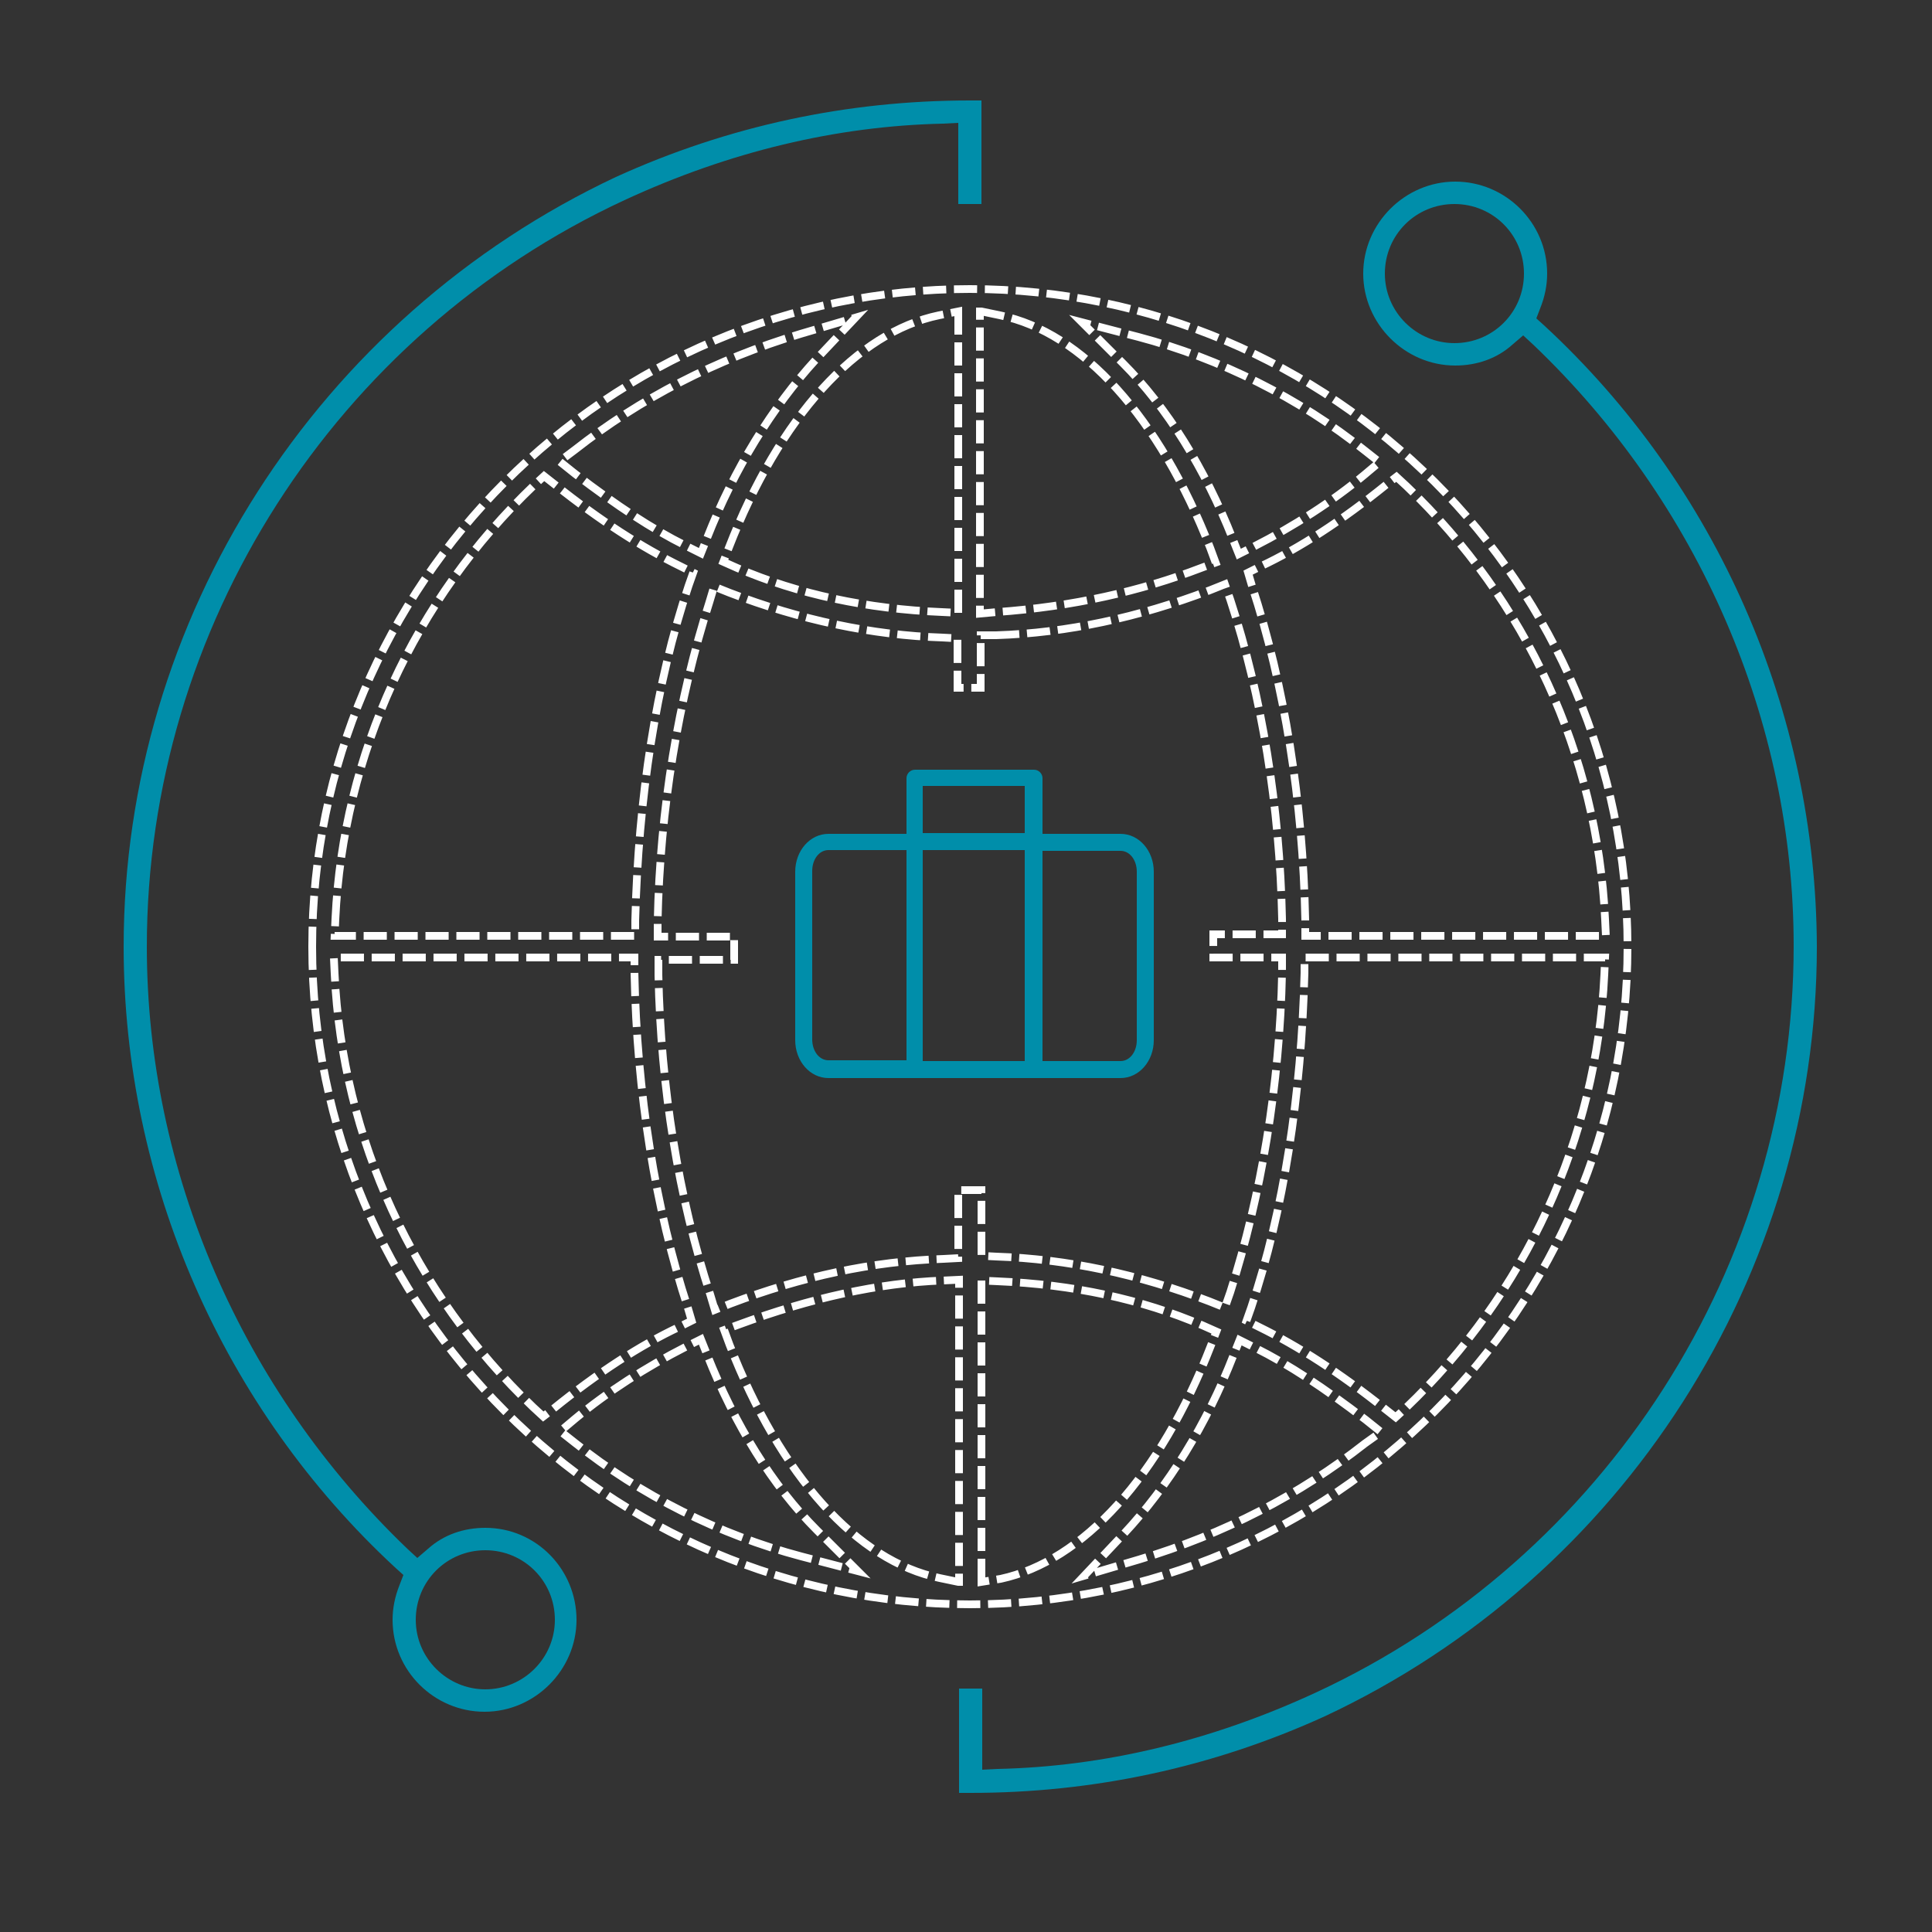 <?xml version="1.0" encoding="UTF-8" standalone="no"?>
<!-- Generator: Adobe Illustrator 21.0.2, SVG Export Plug-In . SVG Version: 6.00 Build 0)  -->

<svg
   xmlns:dc="http://purl.org/dc/elements/1.1/"
   xmlns:cc="http://creativecommons.org/ns#"
   xmlns:rdf="http://www.w3.org/1999/02/22-rdf-syntax-ns#"
   xmlns:svg="http://www.w3.org/2000/svg"
   xmlns="http://www.w3.org/2000/svg"
   xmlns:sodipodi="http://sodipodi.sourceforge.net/DTD/sodipodi-0.dtd"
   xmlns:inkscape="http://www.inkscape.org/namespaces/inkscape"
   version="1.1"
   id="Layer_1"
   x="0px"
   y="0px"
   viewBox="0 0 250 250"
   style="enable-background:new 0 0 250 250;"
   xml:space="preserve"
   inkscape:version="0.91 r13725"
   sodipodi:docname="digital-transformation.svg"><rect x="0" y="0" width="250" height="250" fill="#333333" stroke="none"/><defs
     id="defs17" /><sodipodi:namedview
     pagecolor="#ffffff"
     bordercolor="#666666"
     borderopacity="1"
     objecttolerance="10"
     gridtolerance="10"
     guidetolerance="10"
     inkscape:pageopacity="0"
     inkscape:pageshadow="2"
     inkscape:window-width="1366"
     inkscape:window-height="722"
     id="namedview15"
     showgrid="false"
     inkscape:zoom="1.28"
     inkscape:cx="121.87121"
     inkscape:cy="49.775845"
     inkscape:window-x="0"
     inkscape:window-y="22"
     inkscape:window-maximized="1"
     inkscape:current-layer="g5" /><style
     type="text/css"
     id="style3">
	.st0{fill:#008EAA;}
	.st1{fill:#444444;}
</style><g
     id="g5"><path
       class="st0"
       d="M199.8,42.1l-1-0.9l0.5-1.3c0.6-1.5,0.9-3,0.9-4.5c0-6.6-5.4-11.9-11.9-11.9s-11.9,5.4-11.9,11.9   s5.4,11.9,11.9,11.9c2.8,0,5.4-0.9,7.4-2.7l1.4-1.2l1.3,1.2c21.4,20.4,33.7,48.7,33.7,77.8c0,41.3-24.3,79.2-61.8,96.6   c-13.6,6.3-27.5,9.6-41.2,9.9l-2,0.1v-10.5h-3V232h1.5c15.9,0,31.3-3.3,45.8-9.9c38.7-18.1,63.7-57.2,63.7-99.6   C235,92.1,222.2,62.8,199.8,42.1z M188.2,44.4c-4.9,0-9-4-9-9s4-9,9-9s9,4,9,9S193.2,44.4,188.2,44.4z"
       id="path7" /><path
       class="st0"
       d="M62.8,197.7c-2.8,0-5.4,0.9-7.4,2.7l-1.4,1.2l-1.3-1.2C31.3,179.9,19,151.6,19,122.5   c0-41.3,24.3-79.2,61.8-96.6c13.6-6.3,27.5-9.6,41.2-9.9l2-0.1v10.5h3V13h-1.5c-15.9,0-31.3,3.3-45.8,9.9C41,41.1,16,80.1,16,122.5   c0,30.4,12.8,59.7,35.2,80.4l1,0.9l-0.5,1.3c-0.6,1.5-0.9,3-0.9,4.5c0,6.6,5.4,11.9,11.9,11.9s11.9-5.4,11.9-11.9   S69.4,197.7,62.8,197.7z M62.8,218.6c-4.9,0-9-4-9-9s4-9,9-9s9,4,9,9S67.7,218.6,62.8,218.6z"
       id="path9" /><path
       class="st1"
       d="M40.4,122.5c0,46.9,38.2,85.1,85.1,85.1s85.1-38.2,85.1-85.1s-38.2-85.1-85.1-85.1S40.4,75.6,40.4,122.5z    M124,40.3v39l-2.1-0.1c-9.7-0.4-18.6-2.3-26.5-5.7l-1.8-0.8l0.7-1.8c6.6-17,16.6-27.9,27.2-30.1L124,40.3z M74.4,58.2   c8.4-6.6,18.2-11.7,29.2-15l7.1-2.1l-5.1,5.4C99.9,52.7,95,60.7,91.5,69.6l-0.8,2l-2-1c-4.4-2.2-8.8-5.1-14.3-9.3l-2-1.6L74.4,58.2   z M43.4,118.9c1-21.3,10.2-41.3,25.7-56.1l1.3-1.2l1.4,1.1c5.9,4.7,11.2,8.1,16.3,10.6l1.6,0.8l-0.6,1.7   c-4.2,12.5-6.5,27.4-6.9,43.3l0,2H43.3L43.4,118.9z M70.3,183.3l-1.3-1.2c-15.5-14.8-24.7-34.7-25.7-56.1l-0.1-2.1h38.9l0,2   c0.3,15.5,2.7,30.5,6.9,43.3l0.5,1.7l-1.6,0.8c-5.1,2.4-10.5,5.9-16.3,10.6L70.3,183.3z M103.7,201.4c-10.6-2.8-20.8-7.9-29.3-14.7   l-1.9-1.5l1.9-1.6c4.2-3.5,9.2-6.7,14.3-9.3l2-1l0.8,2c3.6,9.1,8.5,17,14.2,22.7l5.3,5.3L103.7,201.4z M124,204.7l-2.4-0.5   c-10.7-2.2-20.6-13.2-27.2-30.2l-0.7-1.9l1.9-0.7c9.2-3.4,18.1-5.4,26.4-5.7l2.1-0.1V204.7z M127,204.7v-39l2.1,0.1   c9.7,0.4,18.6,2.3,26.5,5.7l1.8,0.8l-0.7,1.8c-6.6,17-16.6,27.9-27.2,30.2L127,204.7z M176.6,186.8c-8.4,6.6-18.2,11.7-29.2,15   l-7.1,2.1l5.1-5.4c5.8-6.2,10.7-14.1,14.2-23.1l0.8-2l2,1c4.4,2.2,8.8,5.1,14.3,9.3l2,1.6L176.6,186.8z M207.6,126.1   c-1,21.3-10.2,41.3-25.7,56.1l-1.3,1.2l-1.4-1.1c-5.9-4.7-11.2-8.1-16.3-10.6l-1.6-0.8l0.6-1.7c4.2-12.5,6.5-27.4,6.9-43.3l0-2   h38.9L207.6,126.1z M180.7,61.7l1.3,1.2c15.5,14.8,24.7,34.7,25.7,56.1l0.1,2.1h-38.9l0-2c-0.3-15.5-2.7-30.5-6.9-43.3l-0.5-1.7   l1.6-0.8c5.1-2.4,10.5-5.9,16.3-10.6L180.7,61.7z M147.3,43.6c10.6,2.8,20.8,7.9,29.3,14.7l1.9,1.5l-1.9,1.6   c-4.2,3.5-9.2,6.7-14.3,9.3l-2,1l-0.8-2c-3.6-9.1-8.5-17-14.2-22.7l-5.3-5.3L147.3,43.6z M127,40.3l2.4,0.5   c10.7,2.2,20.6,13.2,27.2,30.1l0.7,1.9l-1.9,0.7c-7.8,3-16.6,5-26.4,5.7l-2.2,0.2V40.3z M128.9,82.2c9.2-0.3,18.4-2.3,27.6-5.8   l2-0.8l0.7,2c4.1,12.5,6.4,26.8,6.7,41.3l0,2H157v3h8.9l0,2c-0.3,14.5-2.7,28.8-6.7,41.3l-0.7,2l-2-0.8c-9.1-3.5-18.4-5.5-27.6-5.8   l-1.9-0.1V154h-3v8.8l-1.9,0.1c-9.2,0.3-18.4,2.3-27.6,5.8l-2,0.8l-0.6-2c-4.1-12.5-6.4-26.8-6.7-41.3l0-2H95v-3h-9.9l0-2   c0.3-14.5,2.7-28.8,6.7-41.3l0.6-2l2,0.8c9.1,3.5,18.4,5.5,27.6,5.8l1.9,0.1V89h3v-6.8L128.9,82.2z"
       id="path11"
       style="fill:none;stroke:#ffffff;stroke-opacity:1;stroke-width:1;stroke-miterlimit:4;stroke-dasharray:3, 1;stroke-dashoffset:0;fill-opacity:1" /></g><path
     class="st0"
     d="M107.2,139.5c-2.4,0-4.3-2.2-4.3-4.9v-21.8c0-2.7,1.9-4.9,4.3-4.9h10.1v-7.2c0-0.6,0.5-1.1,1.1-1.1h15.4  c0.6,0,1.1,0.5,1.1,1.1v7.2H145c2.4,0,4.3,2.2,4.3,4.9v21.8c0,2.7-1.9,4.9-4.3,4.9H107.2z M134.9,137.3H145c1.2,0,2.1-1.2,2.1-2.7  v-21.8c0-1.5-0.9-2.7-2.1-2.7h-10.1V137.3z M119.4,137.3h13.2V110h-13.2V137.3z M107.2,110c-1.2,0-2.1,1.2-2.1,2.7v21.8  c0,1.5,0.9,2.7,2.1,2.7h10.1V110H107.2z M119.4,107.8h13.2v-6.1h-13.2V107.8z"
     id="path13" /></svg>